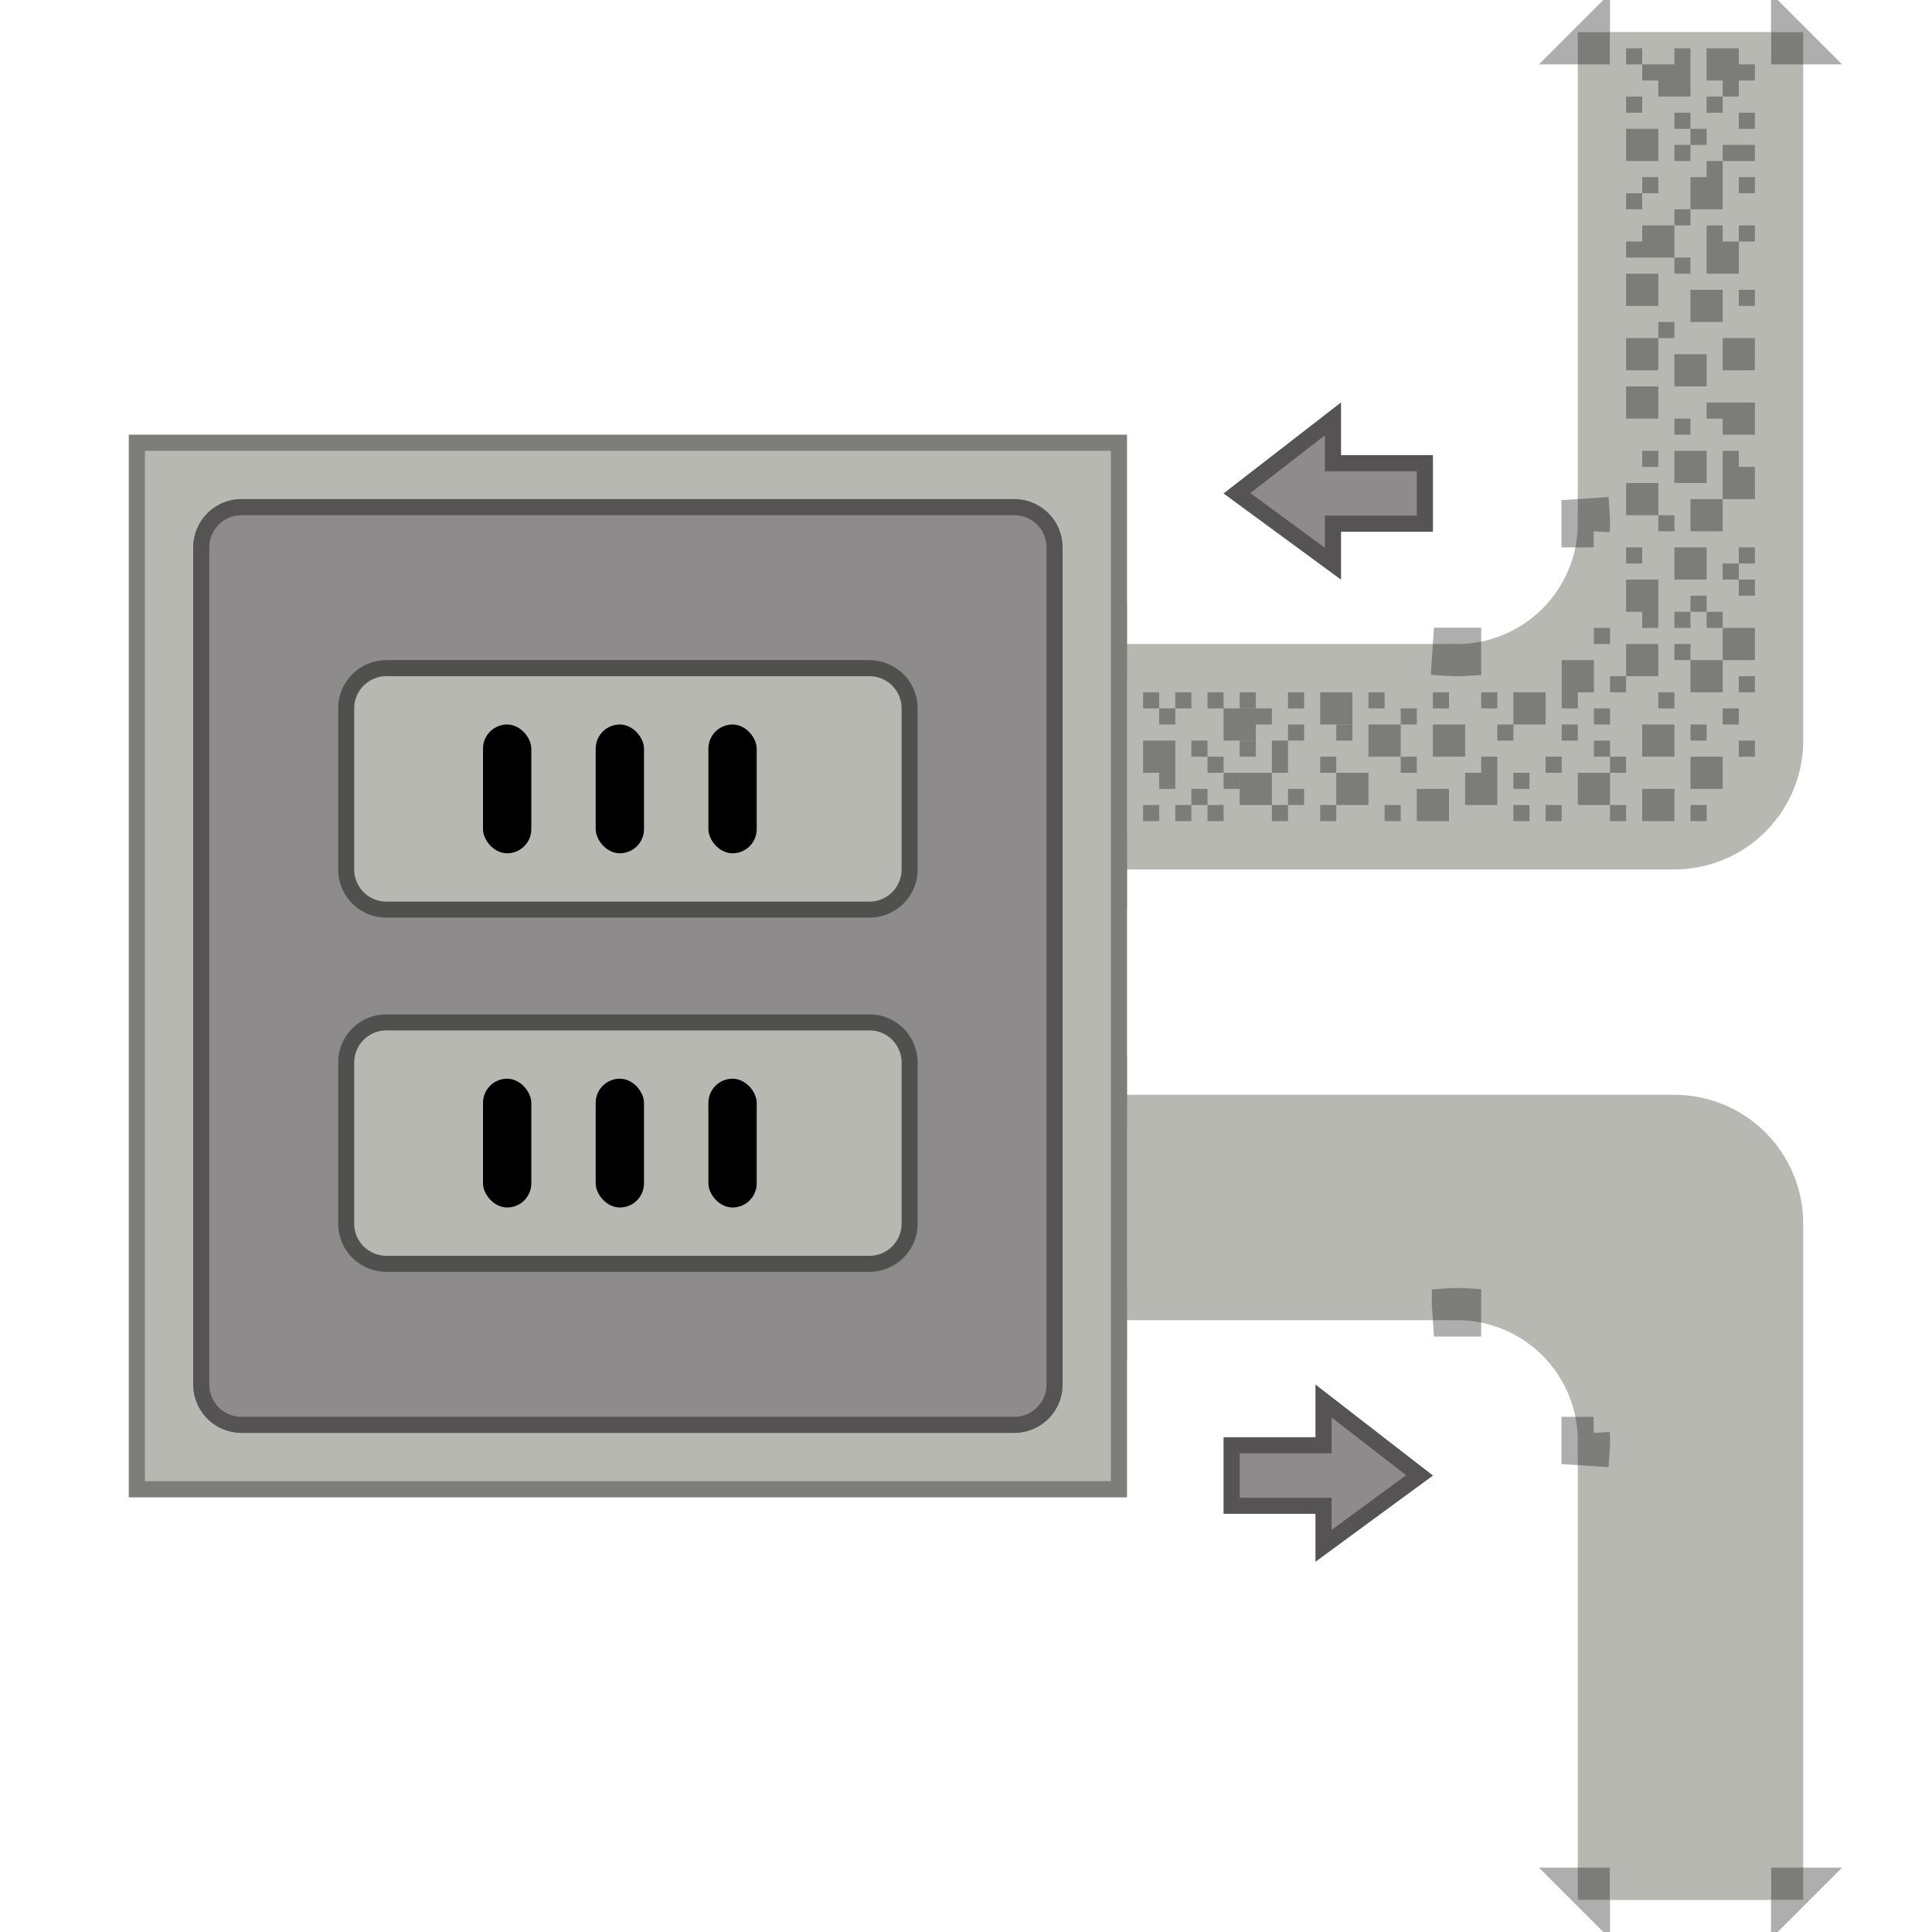 <svg xmlns="http://www.w3.org/2000/svg" xmlns:xlink="http://www.w3.org/1999/xlink" width="120" height="120" viewBox="0 0 120 120">
    <defs>
        <path id="a" d="M22 37.984A7.5 7.5 0 0 0 29.984 30H30V0h14v44a8 8 0 0 1-8 8H0V38h22v-.016z"/>
        <path id="b" d="M22 35.984A7.5 7.5 0 0 0 29.984 28H30V0h14v42a8 8 0 0 1-8 8H0V36h22v-.016z"/>
        <path id="c" d="M0 0h62v66H0z"/>
        <path id="d" d="M7 4h48a3 3 0 0 1 3 3v52a3 3 0 0 1-3 3H7a3 3 0 0 1-3-3V7a3 3 0 0 1 3-3z"/>
        <path id="e" d="M3 0h30a3 3 0 0 1 3 3v10a3 3 0 0 1-3 3H3a3 3 0 0 1-3-3V3a3 3 0 0 1 3-3z"/>
        <path id="f" d="M3 0h30a3 3 0 0 1 3 3v10a3 3 0 0 1-3 3H3a3 3 0 0 1-3-3V3a3 3 0 0 1 3-3z"/>
        <path id="g" d="M89 28.27v4.757h-5.708V36L76 30.649 83.292 25v3.27z"/>
        <path id="h" d="M89 89.27v4.757h-5.708V97L76 91.649 83.292 86v3.27z"/>
    </defs>
    <g fill="none" fill-rule="evenodd">
        <g transform="translate(68 2)">
            <use fill="#B7B8B2" xlink:href="#a"/>
            <path stroke="#000" stroke-opacity=".32" stroke-width="2" d="M30.986 31a8.633 8.633 0 0 0-.005-1.066l-.997.066v1h1.002zM31 1V0l-1 1h1zm12 0h1l-1-1v1zM1 51H0l1 1v-1zm0-12v-1l-1 1h1zm22-.014v-1.002h-1l-.066.997a8.612 8.612 0 0 0 1.066.005z"/>
        </g>
        <path fill="#B7B8B2" d="M100 2h10v2h-10z"/>
        <g fill="#7C7C78">
            <path d="M85 45h2v2h-2zM82 43h2v2h-2zM89 45h2v2h-2zM88 49h2v2h-2zM91 48h2v2h-2zM83 48h2v2h-2zM71 46h2v2h-2zM76 44h2v2h-2zM77 48h2v2h-2zM87 47h1v1h-1zM93 45h1v1h-1zM87 44h1v1h-1zM89 43h1v1h-1z"/>
        </g>
        <g fill="#7C7C78">
            <path d="M101 17h2v2h-2zM102 14h2v2h-2zM105 11h2v2h-2zM101 8h2v2h-2zM106 3h2v2h-2zM103 4h2v2h-2zM105 18h2v2h-2zM106 15h2v2h-2zM104 22h2v2h-2zM107 21h2v2h-2zM101 21h2v2h-2zM103 20h1v1h-1zM108 18h1v1h-1zM108 14h1v1h-1zM104 16h1v1h-1zM101 15h1v1h-1zM101 12h1v1h-1zM102 11h1v1h-1zM104 13h1v1h-1zM104 9h1v1h-1zM105 8h1v1h-1zM106 10h1v1h-1zM108 11h1v1h-1zM106 14h1v1h-1zM107 9h1v1h-1zM108 9h1v1h-1zM108 7h1v1h-1zM104 7h1v1h-1zM101 6h1v1h-1zM102 4h1v1h-1zM101 3h1v1h-1zM104 3h1v1h-1zM107 5h1v1h-1zM108 4h1v1h-1zM106 6h1v1h-1z"/>
        </g>
        <g fill="#7C7C78">
            <path d="M107 25h2v2h-2zM104 28h2v2h-2zM101 24h2v2h-2zM105 31h2v2h-2zM104 34h2v2h-2zM101 36h2v2h-2zM101 40h2v2h-2zM107 39h2v2h-2zM105 41h2v2h-2zM102 45h2v2h-2zM98 48h2v2h-2zM105 47h2v2h-2zM102 49h2v2h-2zM94 43h2v2h-2zM97 41h2v2h-2zM107 29h2v2h-2zM101 30h2v2h-2zM102 28h1v1h-1zM106 25h1v1h-1zM104 26h1v1h-1zM107 28h1v1h-1zM103 32h1v1h-1zM101 34h1v1h-1zM108 34h1v1h-1zM107 35h1v1h-1zM108 36h1v1h-1zM106 38h1v1h-1zM105 37h1v1h-1zM102 38h1v1h-1zM104 38h1v1h-1zM104 40h1v1h-1zM99 39h1v1h-1zM92 43h1v1h-1zM97 43h1v1h-1zM99 46h1v1h-1zM94 50h1v1h-1zM92 47h1v1h-1zM96 50h1v1h-1zM97 45h1v1h-1zM108 42h1v1h-1zM100 50h1v1h-1zM105 50h1v1h-1zM86 50h1v1h-1zM82 50h1v1h-1zM82 47h1v1h-1zM79 47h1v1h-1zM76 48h1v1h-1zM72 48h1v1h-1zM71 43h1v1h-1zM73 43h1v1h-1zM72 44h1v1h-1zM75 43h1v1h-1zM78 44h1v1h-1zM77 43h1v1h-1zM80 43h1v1h-1zM80 45h1v1h-1zM79 46h1v1h-1zM80 49h1v1h-1zM79 50h1v1h-1zM75 50h1v1h-1zM74 49h1v1h-1zM73 50h1v1h-1zM71 50h1v1h-1zM75 47h1v1h-1zM74 46h1v1h-1zM77 46h1v1h-1zM83 45h1v1h-1zM85 43h1v1h-1zM94 48h1v1h-1zM96 47h1v1h-1zM100 47h1v1h-1zM107 44h1v1h-1zM108 46h1v1h-1zM103 43h1v1h-1zM100 42h1v1h-1zM99 44h1v1h-1zM105 45h1v1h-1z"/>
        </g>
        <g>
            <g transform="matrix(1 0 0 -1 68 118)">
                <use fill="#B7B8B2" xlink:href="#b"/>
                <path stroke="#000" stroke-opacity=".32" stroke-width="2" d="M30.986 29a8.633 8.633 0 0 0-.005-1.066l-.997.066v1h1.002zM31 1V0l-1 1h1zm12 0h1l-1-1v1zM1 49H0l1 1v-1zm0-12v-1l-1 1h1zm22-.014v-1.002h-1l-.066.997a8.612 8.612 0 0 0 1.066.005z"/>
            </g>
            <path fill="#B7B8B2" d="M100 118h10v-2h-10z"/>
        </g>
        <g>
            <g transform="translate(8 27)">
                <use fill="#B7B8B2" xlink:href="#c"/>
                <path stroke="#000" stroke-opacity=".32" d="M.5.5h61v65H.5z"/>
            </g>
            <g transform="translate(8 27)">
                <use fill="#8D8B8C" xlink:href="#d"/>
                <path stroke="#000" stroke-opacity=".4" d="M7 4.5A2.5 2.5 0 0 0 4.5 7v52A2.5 2.5 0 0 0 7 61.5h48a2.5 2.5 0 0 0 2.5-2.5V7A2.5 2.5 0 0 0 55 4.5H7z"/>
            </g>
            <g transform="translate(21 41)">
                <use fill="#B7B8B2" xlink:href="#e"/>
                <path stroke="#000" stroke-opacity=".56" d="M3 .5A2.5 2.5 0 0 0 .5 3v10A2.5 2.5 0 0 0 3 15.5h30a2.5 2.5 0 0 0 2.5-2.5V3A2.5 2.5 0 0 0 33 .5H3z"/>
                <rect width="3" height="8" x="9" y="4" fill="#000" rx="1.5"/>
                <rect width="3" height="8" x="16" y="4" fill="#000" rx="1.5"/>
                <rect width="3" height="8" x="23" y="4" fill="#000" rx="1.5"/>
            </g>
            <g transform="translate(21 63)">
                <use fill="#B7B8B2" xlink:href="#f"/>
                <path stroke="#000" stroke-opacity=".56" d="M3 .5A2.5 2.5 0 0 0 .5 3v10A2.5 2.5 0 0 0 3 15.5h30a2.5 2.5 0 0 0 2.5-2.5V3A2.5 2.5 0 0 0 33 .5H3z"/>
                <rect width="3" height="8" x="9" y="4" fill="#000" rx="1.5"/>
                <rect width="3" height="8" x="16" y="4" fill="#000" rx="1.5"/>
                <rect width="3" height="8" x="23" y="4" fill="#000" rx="1.5"/>
            </g>
        </g>
        <g>
            <use fill="#8D8B8C" xlink:href="#g"/>
            <path stroke="#000" stroke-opacity=".4" d="M88.5 28.77h-5.708v-2.75l-5.962 4.618 5.962 4.375v-2.486H88.5V28.77z"/>
        </g>
        <g transform="matrix(-1 0 0 1 165 0)">
            <use fill="#8D8B8C" xlink:href="#h"/>
            <path stroke="#000" stroke-opacity=".4" d="M88.5 89.77h-5.708v-2.75l-5.962 4.618 5.962 4.375v-2.486H88.5V89.77z"/>
        </g>
    </g>
</svg>
